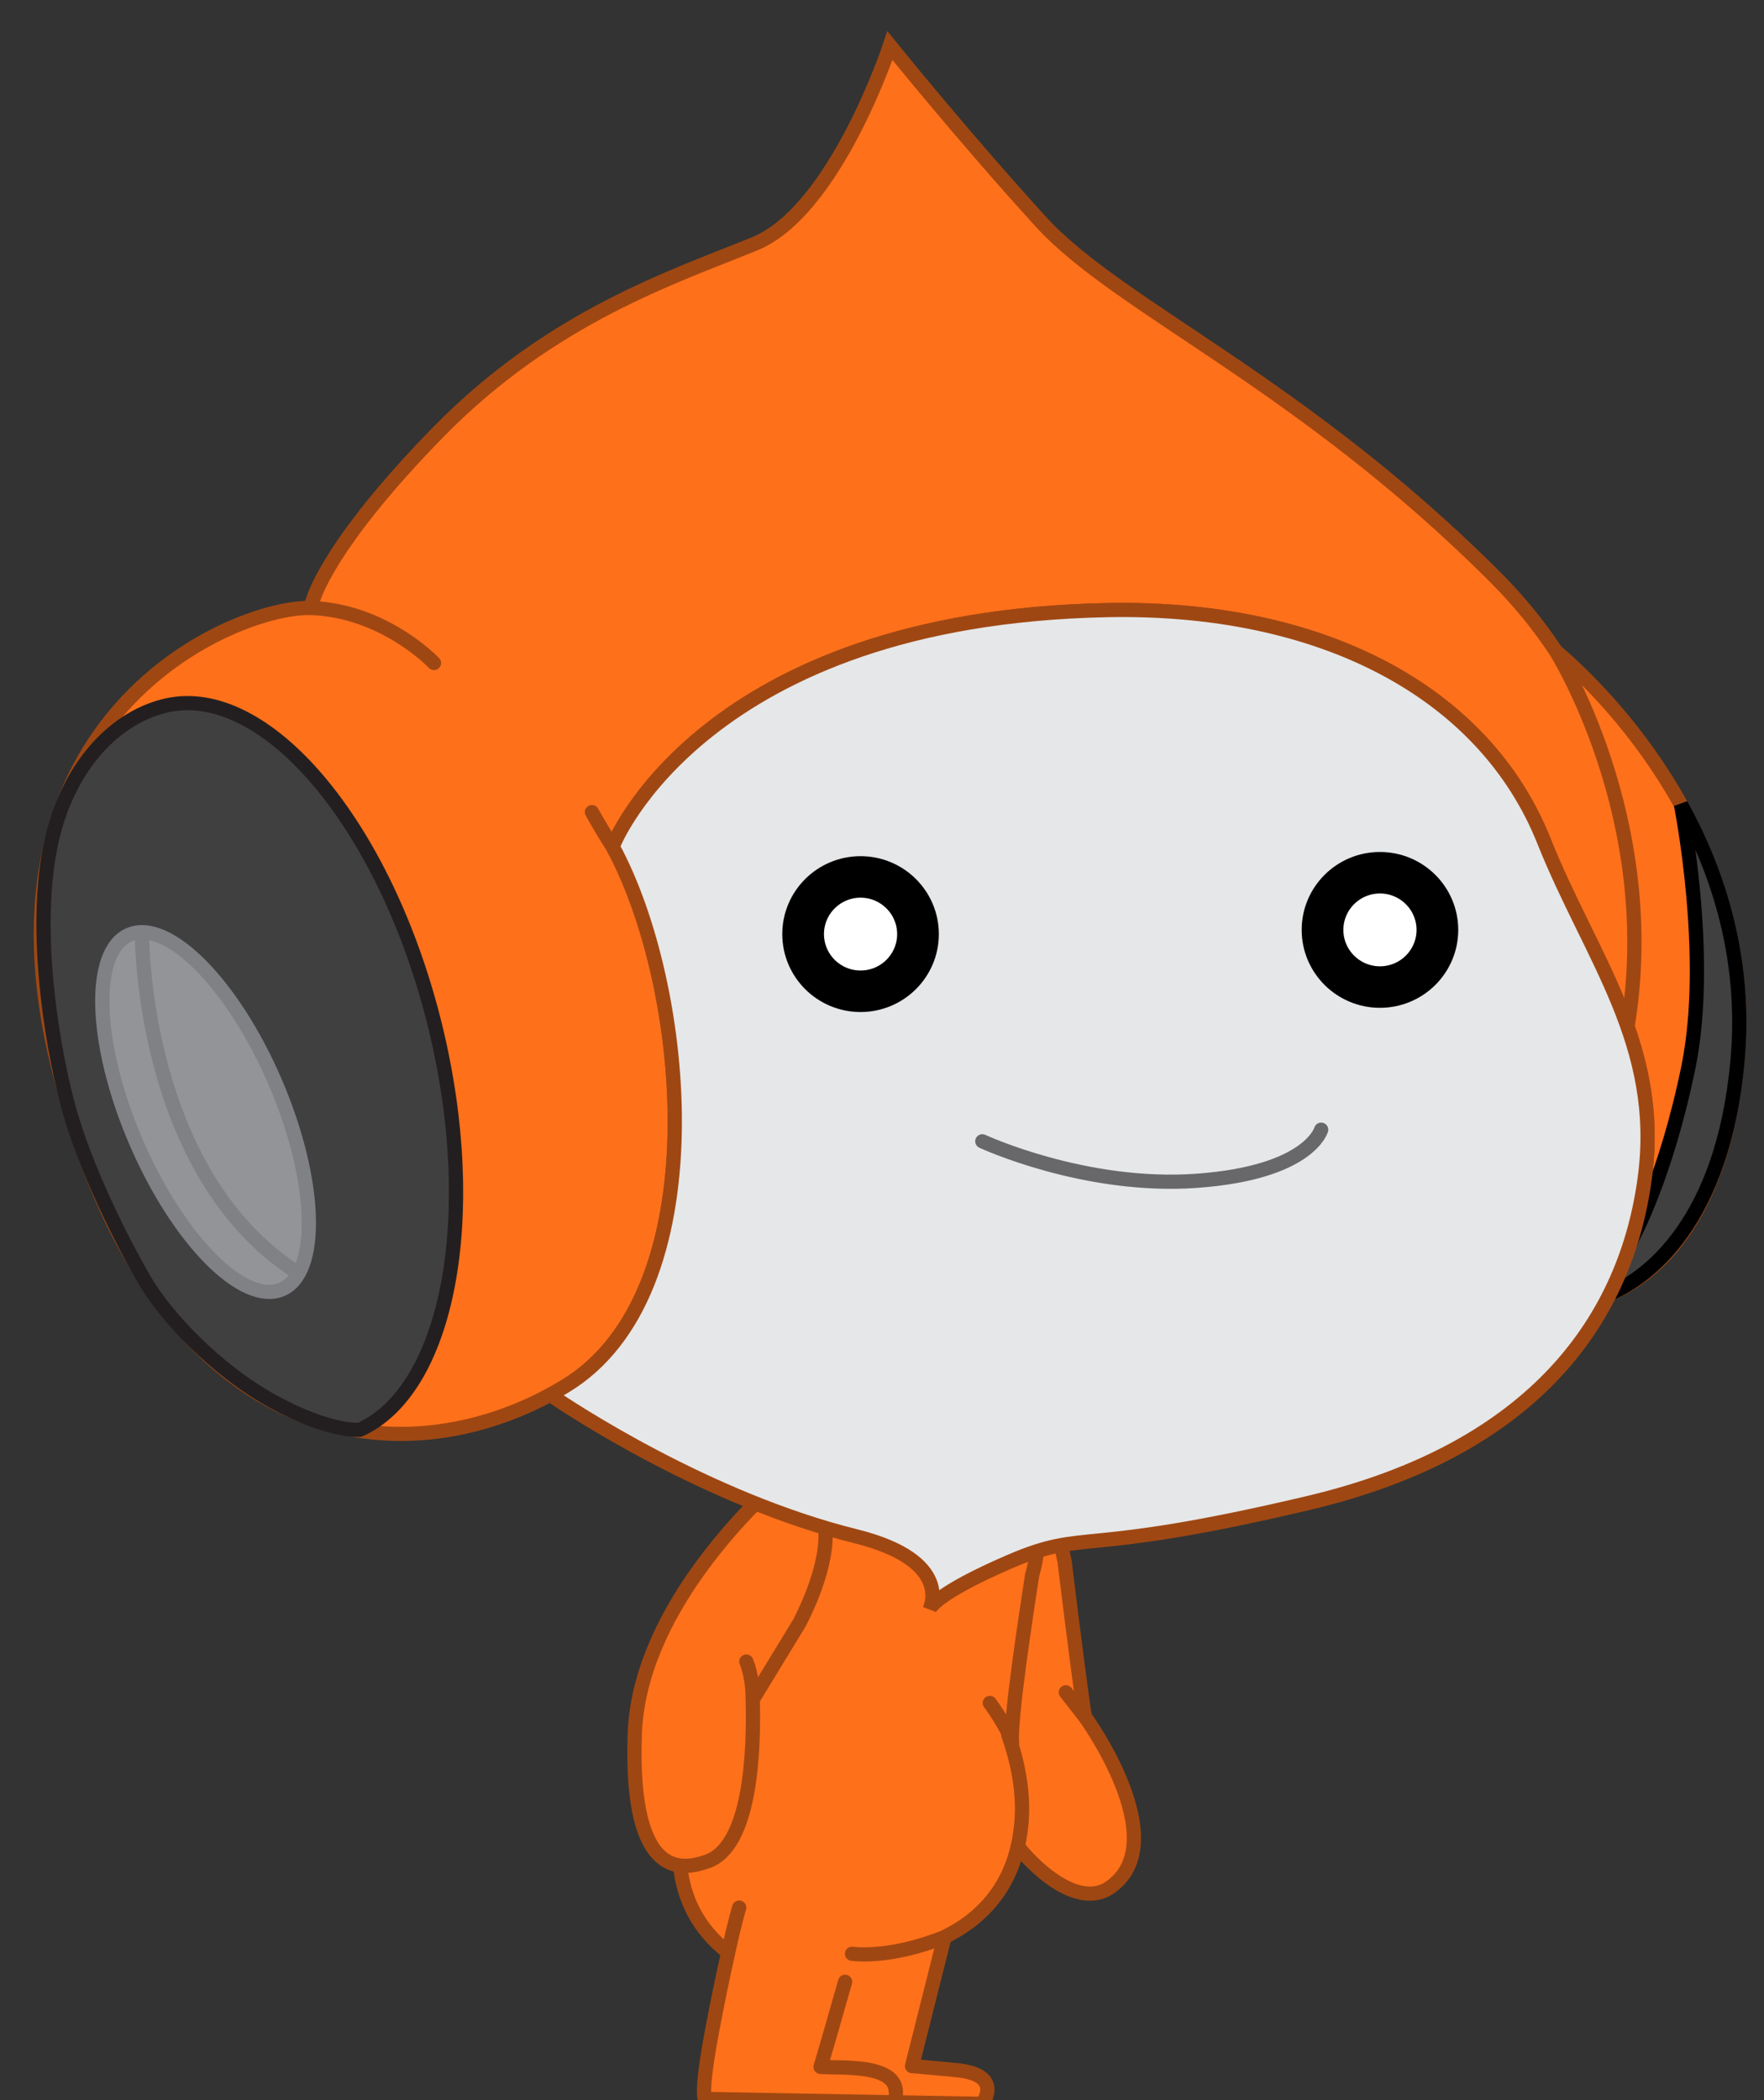 <svg version="1.1" width="63" height="75" viewBox="-1 -1 63 75" xmlns="http://www.w3.org/2000/svg" xmlns:xlink="http://www.w3.org/1999/xlink" transform-origin="32px 45px">
  <rect x="-1" y="-1" width="63" height="75" fill="#333333" stroke="none"/>
  <!-- Exported by Scratch - http://scratch.mit.edu/ -->
  <g id="ID0.6864925054833293">
    <path id="R_Arm_2_" fill="#FF701B" stroke="#9F4712" stroke-linecap="round" d="M 74.277 119.078 C 74.277 119.078 80.558 127.757 76.090 131.022 C 73.691 132.785 70.361 129.297 69.441 128.035 C 68.109 126.203 67.670 125.762 67.386 123.465 C 67.103 121.173 65.976 112.745 66.433 109.694 C 67.152 104.913 70.443 96.956 72.830 108.091 C 72.830 108.091 73.582 114.397 74.181 118.612 L 74.277 119.078 L 74.277 119.078 L 74.277 119.078 L 74.277 119.078 L 74.277 119.078 L 74.277 119.078 L 74.277 119.078 L 74.277 119.078 L 74.277 119.078 L 74.277 119.078 L 74.277 119.078 L 74.277 119.078 L 74.277 119.078 L 74.277 119.078 L 74.277 119.078 L 74.277 119.078 L 74.277 119.078 L 74.277 119.078 L 74.277 119.078 L 74.277 119.078 L 74.277 119.078 L 74.277 119.078 L 74.277 119.078 L 74.277 119.078 L 74.277 119.078 L 74.277 119.078 L 74.277 119.078 L 74.277 119.078 L 74.277 119.078 L 74.277 119.078 L 74.277 119.078 L 74.277 119.078 L 74.277 119.078 L 74.277 119.078 L 74.277 119.078 L 74.277 119.078 L 74.277 119.078 L 74.277 119.078 L 74.277 119.078 Z M 72.918 117.327 L 74.277 119.078 " transform="matrix(0.509, 0, 0, 0.507, -0.05, -0.05)"/>
    <g id="Body_1_">
      <path id="Body_2_" fill="#FF701B" stroke="#9F4712" stroke-linecap="round" stroke-linejoin="round" d="M 70.547 109.103 C 70.115 111.974 68.964 119.451 69.149 120.929 L 68.880 120.326 C 69.432 121.886 69.990 124.105 69.813 126.412 C 69.469 130.891 67.010 133.291 64.397 134.572 L 64.367 134.718 L 62.125 143.660 C 62.168 143.659 62.549 143.682 65.231 143.941 C 68.629 144.267 67.047 146.314 67.047 146.314 L 60.713 146.201 L 60.389 146.197 L 47.590 145.968 C 47.433 145.447 47.558 143.836 48.369 139.761 C 48.682 138.160 48.972 136.783 49.225 135.657 L 49.227 135.649 C 44.903 132.288 45.422 127.087 46.740 123.407 C 47.580 121.053 52.375 103.284 52.375 103.284 C 52.375 103.284 54.459 96.460 63.084 98.835 C 63.084 98.835 73.012 100.487 70.548 109.099 C 70.548 109.102 70.547 109.102 70.547 109.103 L 70.547 109.103 L 70.547 109.103 L 70.547 109.103 L 70.547 109.103 L 70.547 109.103 L 70.547 109.103 L 70.547 109.103 L 70.547 109.103 L 70.547 109.103 L 70.547 109.103 L 70.547 109.103 L 70.547 109.103 L 70.547 109.103 L 70.547 109.103 L 70.547 109.103 L 70.547 109.103 L 70.547 109.103 L 70.547 109.103 L 70.547 109.103 L 70.547 109.103 L 70.547 109.103 L 70.547 109.103 L 70.547 109.103 L 70.547 109.103 L 70.547 109.103 L 70.547 109.103 L 70.547 109.103 L 70.547 109.103 L 70.547 109.103 L 70.547 109.103 L 70.547 109.103 L 70.547 109.103 L 70.547 109.103 L 70.547 109.103 L 70.547 109.103 L 70.547 109.103 L 70.547 109.103 L 70.547 109.103 Z M 57.917 135.744 C 57.917 135.744 60.459 136.154 64.396 134.574 M 69.148 120.930 C 68.923 119.898 67.584 118.076 67.584 118.076 M 50.001 132.494 C 50.001 132.494 49.712 133.396 49.227 135.652 " transform="matrix(0.509, 0, 0, 0.507, -0.05, -0.05)"/>
      <path id="Leg_Separation" fill="#9F4712" d="M 60.992 146.085 C 60.984 146.085 60.976 146.085 60.971 146.085 C 60.694 146.072 60.480 145.839 60.492 145.564 C 60.503 145.316 60.437 145.126 60.286 144.964 C 59.650 144.290 57.723 144.260 56.571 144.242 C 56.225 144.237 55.917 144.232 55.675 144.216 C 55.524 144.205 55.385 144.126 55.299 144.002 C 55.213 143.877 55.187 143.720 55.230 143.574 C 55.643 142.180 56.043 140.770 56.443 139.361 L 56.949 137.581 C 57.025 137.315 57.299 137.157 57.567 137.238 C 57.833 137.313 57.986 137.591 57.911 137.856 L 57.405 139.633 C 57.064 140.837 56.722 142.043 56.372 143.237 C 56.441 143.238 56.513 143.239 56.586 143.241 C 58.064 143.262 60.088 143.294 61.014 144.276 C 61.354 144.635 61.514 145.083 61.493 145.603 C 61.479 145.875 61.258 146.085 60.992 146.085 L 60.992 146.085 L 60.992 146.085 L 60.992 146.085 L 60.992 146.085 L 60.992 146.085 L 60.992 146.085 L 60.992 146.085 L 60.992 146.085 L 60.992 146.085 L 60.992 146.085 L 60.992 146.085 L 60.992 146.085 L 60.992 146.085 L 60.992 146.085 L 60.992 146.085 L 60.992 146.085 L 60.992 146.085 L 60.992 146.085 L 60.992 146.085 L 60.992 146.085 L 60.992 146.085 L 60.992 146.085 L 60.992 146.085 L 60.992 146.085 L 60.992 146.085 L 60.992 146.085 L 60.992 146.085 L 60.992 146.085 L 60.992 146.085 L 60.992 146.085 L 60.992 146.085 L 60.992 146.085 L 60.992 146.085 L 60.992 146.085 L 60.992 146.085 L 60.992 146.085 L 60.992 146.085 L 60.992 146.085 L 60.992 146.085 Z " transform="matrix(0.509, 0, 0, 0.507, -0.05, -0.05)"/>
    </g>
    <path id="L_Arm_2_" fill="#FF701B" stroke="#9F4712" stroke-linecap="round" d="M 54.213 112.464 L 50.932 117.865 L 50.947 117.771 C 51.053 121.566 50.796 128.156 47.775 129.236 C 46.148 129.814 42.323 130.744 42.671 120.305 C 42.950 111.896 50.458 104.465 53.366 101.896 C 53.366 101.896 55.954 103.336 56.056 106.115 C 56.157 108.896 54.211 112.460 54.213 112.464 L 54.213 112.464 L 54.213 112.464 L 54.213 112.464 L 54.213 112.464 L 54.213 112.464 L 54.213 112.464 L 54.213 112.464 L 54.213 112.464 L 54.213 112.464 L 54.213 112.464 L 54.213 112.464 L 54.213 112.464 L 54.213 112.464 L 54.213 112.464 L 54.213 112.464 L 54.213 112.464 L 54.213 112.464 L 54.213 112.464 L 54.213 112.464 L 54.213 112.464 L 54.213 112.464 L 54.213 112.464 L 54.213 112.464 L 54.213 112.464 L 54.213 112.464 L 54.213 112.464 L 54.213 112.464 L 54.213 112.464 L 54.213 112.464 L 54.213 112.464 L 54.213 112.464 L 54.213 112.464 L 54.213 112.464 L 54.213 112.464 L 54.213 112.464 L 54.213 112.464 L 54.213 112.464 L 54.213 112.464 Z M 50.947 117.771 C 50.947 116.161 50.501 115.161 50.501 115.161 " transform="matrix(0.509, 0, 0, 0.507, -0.05, -0.05)"/>
    <path id="Head_2_" fill="#FF701B" stroke="#9F4712" stroke-linecap="round" d="M 20.087 40.429 C 20.087 40.429 21.017 36.617 28.931 28.515 C 36.841 20.417 45.404 17.628 51.083 15.300 C 56.762 12.972 60.575 1.340 60.575 1.340 C 60.575 1.340 65.804 7.844 71.178 13.758 C 76.662 19.789 89.432 25.075 103.116 38.848 C 104.749 40.497 106.137 42.223 107.304 43.994 L 107.541 44.201 C 110.597 46.852 121.438 57.428 120.047 72.826 C 118.985 84.558 113.651 88.265 111.064 89.260 L 111.043 89.346 C 112.375 86.707 113.168 83.906 113.543 81.063 C 114.780 71.661 109.713 65.553 106.465 57.375 C 102.254 46.771 90.735 40.805 75.820 41.102 C 47.433 41.664 41.181 57.623 41.181 57.623 L 41.160 57.830 C 46.426 67.610 48.529 89.303 37.746 95.795 C 26.131 102.778 8.933 100.341 2.235 73.359 C -3.896 48.665 14.462 40.885 19.862 40.949 L 20.087 40.429 L 20.087 40.429 L 20.087 40.429 L 20.087 40.429 L 20.087 40.429 L 20.087 40.429 L 20.087 40.429 L 20.087 40.429 L 20.087 40.429 L 20.087 40.429 L 20.087 40.429 L 20.087 40.429 L 20.087 40.429 L 20.087 40.429 L 20.087 40.429 L 20.087 40.429 L 20.087 40.429 L 20.087 40.429 L 20.087 40.429 L 20.087 40.429 L 20.087 40.429 L 20.087 40.429 L 20.087 40.429 L 20.087 40.429 L 20.087 40.429 L 20.087 40.429 L 20.087 40.429 L 20.087 40.429 L 20.087 40.429 L 20.087 40.429 L 20.087 40.429 L 20.087 40.429 L 20.087 40.429 L 20.087 40.429 L 20.087 40.429 L 20.087 40.429 L 20.087 40.429 L 20.087 40.429 L 20.087 40.429 Z M 107.303 43.994 C 107.303 43.994 114.751 55.827 112.327 70.450 M 19.862 40.948 C 25.084 41.089 28.584 44.827 28.584 44.827 M 41.159 57.828 C 40.280 56.457 39.667 55.328 39.667 55.328 " transform="matrix(0.509, 0, 0, 0.507, -0.05, -0.05)"/>
    <path id="R_Ear" fill="#404041" stroke="#000000" d="M 112.674 85.331 C 112.674 85.331 115.024 81.068 116.610 73.252 C 118.194 65.432 116.080 54.799 116.080 54.799 C 118.705 59.560 120.694 65.670 120.051 72.826 C 119.021 84.256 113.717 88.154 111.066 89.260 L 112.674 85.331 L 112.674 85.331 L 112.674 85.331 L 112.674 85.331 L 112.674 85.331 L 112.674 85.331 L 112.674 85.331 L 112.674 85.331 L 112.674 85.331 L 112.674 85.331 L 112.674 85.331 L 112.674 85.331 L 112.674 85.331 L 112.674 85.331 L 112.674 85.331 L 112.674 85.331 L 112.674 85.331 L 112.674 85.331 L 112.674 85.331 L 112.674 85.331 L 112.674 85.331 L 112.674 85.331 L 112.674 85.331 L 112.674 85.331 L 112.674 85.331 L 112.674 85.331 L 112.674 85.331 L 112.674 85.331 L 112.674 85.331 L 112.674 85.331 L 112.674 85.331 L 112.674 85.331 L 112.674 85.331 L 112.674 85.331 L 112.674 85.331 L 112.674 85.331 L 112.674 85.331 L 112.674 85.331 L 112.674 85.331 Z " transform="matrix(0.509, 0, 0, 0.507, -0.05, -0.05)"/>
    <g id="L_Ear">
      <path id="Outer_Ear" fill="#404041" stroke="#231F20" d="M 2.846 75.763 C 4.047 80.401 6.842 85.826 8.281 88.303 C 9.716 90.783 13.234 94.618 17.303 96.850 C 21.375 99.087 23.393 98.829 23.393 98.829 C 29.555 96.032 31.926 83.817 28.674 70.441 C 25.219 56.251 16.732 46.130 9.711 47.841 C 5.961 48.751 2.554 52.505 1.566 58.298 C 0.605 63.913 1.648 71.133 2.846 75.763 L 2.846 75.763 L 2.846 75.763 L 2.846 75.763 L 2.846 75.763 L 2.846 75.763 L 2.846 75.763 L 2.846 75.763 L 2.846 75.763 L 2.846 75.763 L 2.846 75.763 L 2.846 75.763 L 2.846 75.763 L 2.846 75.763 L 2.846 75.763 L 2.846 75.763 L 2.846 75.763 L 2.846 75.763 L 2.846 75.763 L 2.846 75.763 L 2.846 75.763 L 2.846 75.763 L 2.846 75.763 L 2.846 75.763 L 2.846 75.763 L 2.846 75.763 L 2.846 75.763 L 2.846 75.763 L 2.846 75.763 L 2.846 75.763 L 2.846 75.763 L 2.846 75.763 L 2.846 75.763 L 2.846 75.763 L 2.846 75.763 L 2.846 75.763 L 2.846 75.763 L 2.846 75.763 L 2.846 75.763 Z " transform="matrix(0.509, 0, 0, 0.507, -0.05, -0.05)"/>
      <path id="Inner_Ear" fill="#929497" stroke="#7F8184" stroke-linecap="round" d="M 7.208 63.963 C 9.909 62.806 14.493 67.459 17.448 74.360 C 20.400 81.256 20.607 87.791 17.909 88.947 C 15.206 90.102 10.624 85.447 7.671 78.548 C 4.714 71.650 4.509 65.120 7.208 63.963 L 7.208 63.963 L 7.208 63.963 L 7.208 63.963 L 7.208 63.963 L 7.208 63.963 L 7.208 63.963 L 7.208 63.963 L 7.208 63.963 L 7.208 63.963 L 7.208 63.963 L 7.208 63.963 L 7.208 63.963 L 7.208 63.963 L 7.208 63.963 L 7.208 63.963 L 7.208 63.963 L 7.208 63.963 L 7.208 63.963 L 7.208 63.963 L 7.208 63.963 L 7.208 63.963 L 7.208 63.963 L 7.208 63.963 L 7.208 63.963 L 7.208 63.963 L 7.208 63.963 L 7.208 63.963 L 7.208 63.963 L 7.208 63.963 L 7.208 63.963 L 7.208 63.963 L 7.208 63.963 L 7.208 63.963 L 7.208 63.963 L 7.208 63.963 L 7.208 63.963 L 7.208 63.963 L 7.208 63.963 Z M 19.087 87.820 C 7.965 80.771 8.089 63.789 8.089 63.789 " transform="matrix(0.509, 0, 0, 0.507, -0.05, -0.05)"/>
    </g>
    <path id="Face" fill="#E6E7E8" stroke="#9F4712" stroke-linecap="round" d="M 36.821 96.432 C 38.122 97.321 47.739 103.735 58.183 106.338 C 65.100 108.067 63.371 111.451 63.371 111.451 C 63.371 111.451 63.650 110.428 69.047 108.096 C 74.446 105.776 73.797 107.825 89.901 104.002 C 106.004 100.192 112.254 90.846 113.547 81.062 C 114.785 71.660 109.717 65.552 106.470 57.374 C 102.258 46.770 90.741 40.804 75.826 41.101 C 47.434 41.661 41.182 57.622 41.182 57.622 L 41.139 57.794 C 46.417 67.551 48.542 89.294 37.745 95.794 C 37.421 95.988 37.093 96.176 36.761 96.356 L 36.821 96.432 L 36.821 96.432 L 36.821 96.432 L 36.821 96.432 L 36.821 96.432 L 36.821 96.432 L 36.821 96.432 L 36.821 96.432 L 36.821 96.432 L 36.821 96.432 L 36.821 96.432 L 36.821 96.432 L 36.821 96.432 L 36.821 96.432 L 36.821 96.432 L 36.821 96.432 L 36.821 96.432 L 36.821 96.432 L 36.821 96.432 L 36.821 96.432 L 36.821 96.432 L 36.821 96.432 L 36.821 96.432 L 36.821 96.432 L 36.821 96.432 L 36.821 96.432 L 36.821 96.432 L 36.821 96.432 L 36.821 96.432 L 36.821 96.432 L 36.821 96.432 L 36.821 96.432 L 36.821 96.432 L 36.821 96.432 L 36.821 96.432 L 36.821 96.432 L 36.821 96.432 L 36.821 96.432 L 36.821 96.432 Z " transform="matrix(0.509, 0, 0, 0.507, -0.05, -0.05)"/>
    <path id="Mouth" fill="none" stroke="#68686A" stroke-linecap="round" d="M 67.059 78.516 C 67.059 78.516 74.249 81.879 82.137 81.297 C 90.022 80.719 90.833 77.699 90.833 77.699 " transform="matrix(0.509, 0, 0, 0.507, -0.05, -0.05)"/>
    <path id="Left_Eye" fill="#FFFFFF" stroke="#000000" stroke-width="3.432" d="M 59.756 61.729 C 61.060 61.729 62.241 62.259 63.097 63.114 C 63.952 63.970 64.482 65.151 64.482 66.455 C 64.482 67.759 63.952 68.940 63.097 69.796 C 62.241 70.651 61.060 71.181 59.756 71.181 C 58.452 71.181 57.271 70.651 56.415 69.796 C 55.560 68.940 55.030 67.759 55.030 66.455 C 55.030 65.151 55.560 63.970 56.415 63.114 C 57.271 62.259 58.452 61.729 59.756 61.729 L 59.756 61.729 L 59.756 61.729 L 59.756 61.729 L 59.756 61.729 L 59.756 61.729 L 59.756 61.729 L 59.756 61.729 L 59.756 61.729 L 59.756 61.729 L 59.756 61.729 L 59.756 61.729 L 59.756 61.729 L 59.756 61.729 L 59.756 61.729 L 59.756 61.729 L 59.756 61.729 L 59.756 61.729 L 59.756 61.729 L 59.756 61.729 L 59.756 61.729 L 59.756 61.729 L 59.756 61.729 L 59.756 61.729 L 59.756 61.729 L 59.756 61.729 L 59.756 61.729 L 59.756 61.729 L 59.756 61.729 L 59.756 61.729 L 59.756 61.729 L 59.756 61.729 L 59.756 61.729 L 59.756 61.729 L 59.756 61.729 L 59.756 61.729 L 59.756 61.729 L 59.756 61.729 Z " transform="matrix(0.434, 0, 0, 0.432, 3.8, 3.65)"/>
    <path id="Left_Eye" fill="#FFFFFF" stroke="#000000" stroke-width="3.432" d="M 59.756 61.729 C 61.060 61.729 62.241 62.259 63.097 63.114 C 63.952 63.970 64.482 65.151 64.482 66.455 C 64.482 67.759 63.952 68.940 63.097 69.796 C 62.241 70.651 61.060 71.181 59.756 71.181 C 58.452 71.181 57.271 70.651 56.415 69.796 C 55.560 68.940 55.030 67.759 55.030 66.455 C 55.030 65.151 55.560 63.970 56.415 63.114 C 57.271 62.259 58.452 61.729 59.756 61.729 L 59.756 61.729 L 59.756 61.729 L 59.756 61.729 L 59.756 61.729 L 59.756 61.729 L 59.756 61.729 L 59.756 61.729 L 59.756 61.729 L 59.756 61.729 L 59.756 61.729 L 59.756 61.729 L 59.756 61.729 L 59.756 61.729 L 59.756 61.729 L 59.756 61.729 L 59.756 61.729 L 59.756 61.729 L 59.756 61.729 L 59.756 61.729 L 59.756 61.729 L 59.756 61.729 L 59.756 61.729 L 59.756 61.729 L 59.756 61.729 L 59.756 61.729 L 59.756 61.729 L 59.756 61.729 L 59.756 61.729 L 59.756 61.729 L 59.756 61.729 L 59.756 61.729 L 59.756 61.729 L 59.756 61.729 L 59.756 61.729 L 59.756 61.729 L 59.756 61.729 L 59.756 61.729 Z " transform="matrix(0.434, 0, 0, 0.432, 22.35, 3.5)"/>
  </g>
</svg>
